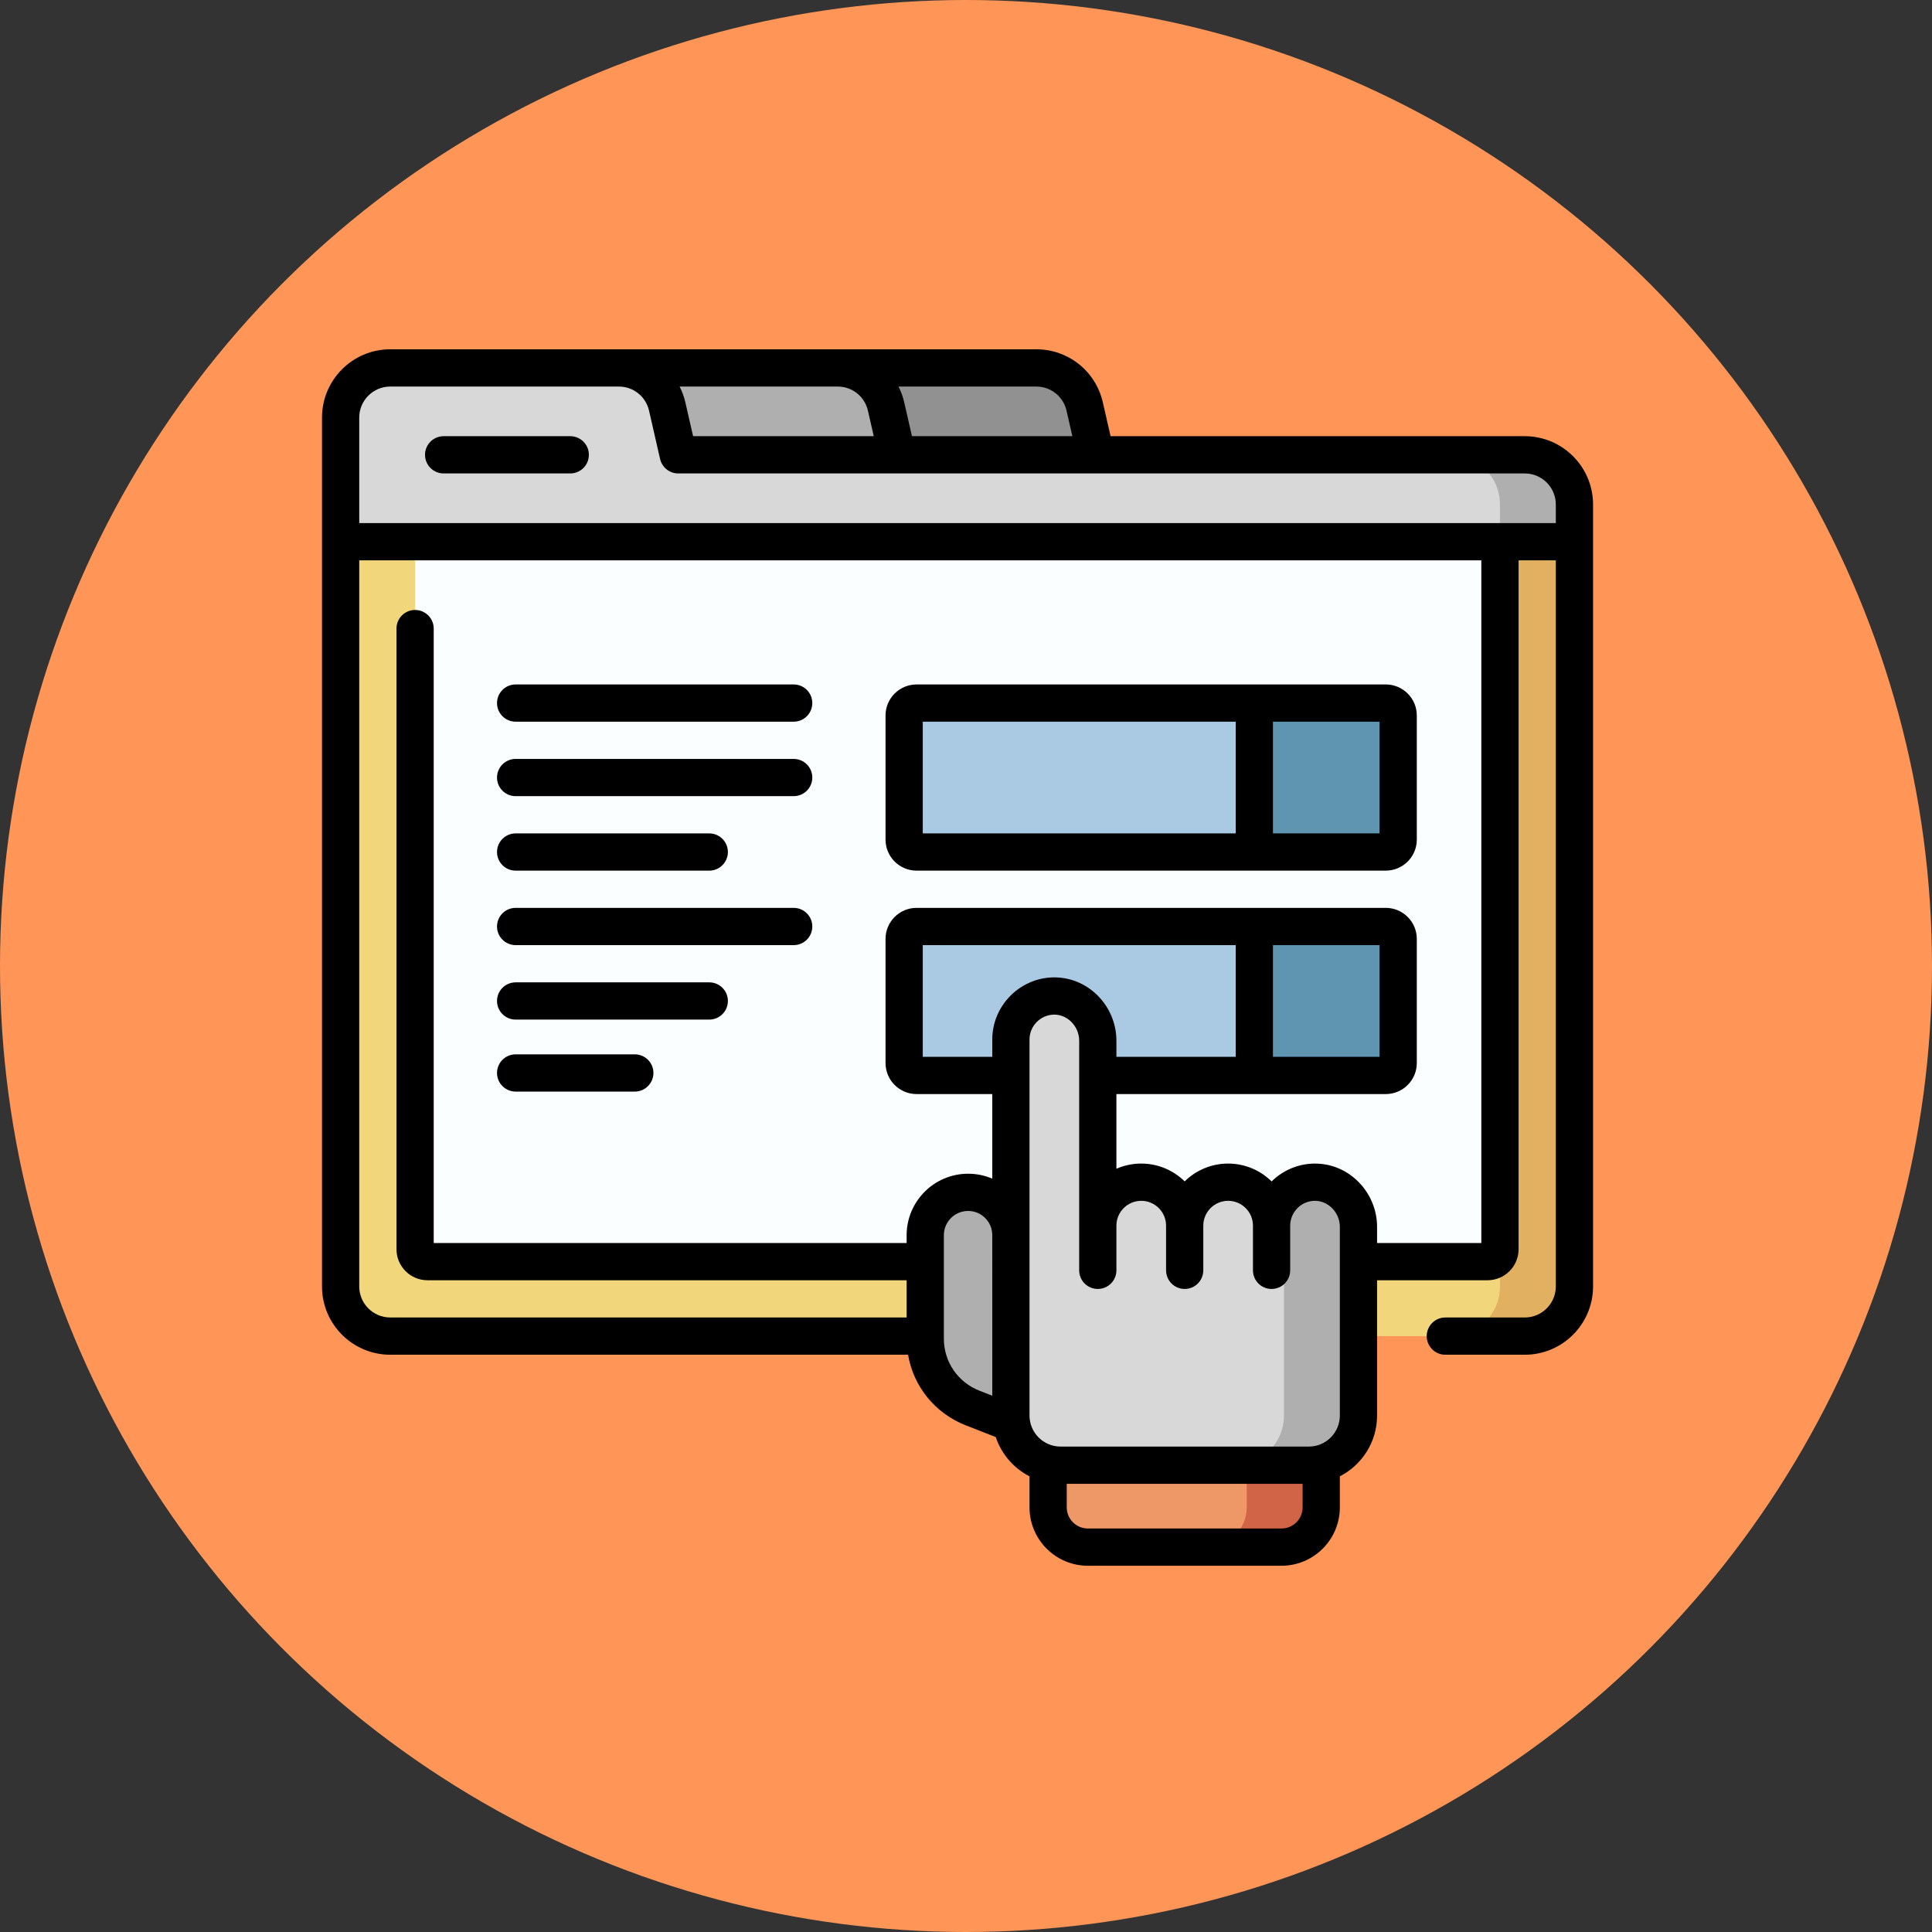 <svg width="114" height="114" viewBox="0 0 114 114" fill="none" xmlns="http://www.w3.org/2000/svg">
<rect x="0" y="0" width="114" height="114" fill="#333333" stroke="none"/>
<circle cx="57" cy="57" r="57" fill="#FF9657"/>
<g clip-path="url(#clip0)">
<path d="M48.102 21.71H61.147C62.513 21.71 63.698 22.655 64.003 23.987L64.654 26.837V27.887H48.102V21.71Z" fill="#919191"/>
<path d="M35.113 21.71H49.428C50.794 21.71 51.98 22.655 52.284 23.987L52.935 26.837V27.887H35.113V21.71Z" fill="#AFAFAF"/>
<path d="M20.099 34.161V24.64C20.099 23.021 21.41 21.71 23.028 21.71H36.513C37.88 21.71 39.064 22.655 39.369 23.987L40.02 26.837H89.972C91.59 26.837 92.901 28.148 92.901 29.767V34.161H20.099Z" fill="#D8D8D8"/>
<path d="M92.901 29.767V34.161H88.507V29.767C88.507 28.148 87.196 26.837 85.577 26.837H89.972C91.59 26.837 92.901 28.148 92.901 29.767Z" fill="#AFAFAF"/>
<path d="M89.972 78.839C91.59 78.839 92.901 77.527 92.901 75.909V31.964H20.099V75.909C20.099 77.527 21.41 78.839 23.028 78.839H89.972Z" fill="#F2D67C"/>
<path d="M92.901 31.964V75.909C92.901 77.528 91.59 78.839 89.972 78.839H85.728C87.277 78.761 88.507 77.481 88.507 75.914V31.968L92.901 31.964Z" fill="#E2B061"/>
<path d="M87.774 74.444C88.179 74.444 88.507 74.08 88.507 73.631V32.961C88.507 32.511 88.179 32.147 87.774 32.147H25.226C24.821 32.147 24.493 32.511 24.493 32.961V73.631C24.493 74.08 24.821 74.444 25.226 74.444H87.774Z" fill="#FAFEFF"/>
<path d="M75.478 41.485V50.274H54.083C53.678 50.274 53.351 49.947 53.351 49.542V42.218C53.351 41.813 53.678 41.485 54.083 41.485H75.478Z" fill="#AAC9E2"/>
<path d="M82.501 42.218V49.542C82.501 49.947 82.173 50.274 81.769 50.274H74.013V41.485H81.769C82.173 41.485 82.501 41.813 82.501 42.218Z" fill="#6095B2"/>
<path d="M75.478 63.458H54.083C53.678 63.458 53.351 63.13 53.351 62.726V55.401C53.351 54.997 53.678 54.669 54.083 54.669H75.478V63.458Z" fill="#AAC9E2"/>
<path d="M82.501 55.401V62.726C82.501 63.13 82.173 63.458 81.769 63.458H74.013V54.669H81.769C82.173 54.669 82.501 54.997 82.501 55.401Z" fill="#6095B2"/>
<path d="M75.616 91.29H64.19C62.896 91.29 61.847 90.241 61.847 88.946V84.991H77.96V88.946C77.96 90.241 76.91 91.29 75.616 91.29Z" fill="#EF9867"/>
<path d="M77.96 86.364V88.946C77.96 90.241 76.911 91.29 75.616 91.29H71.222C72.517 91.29 73.565 90.241 73.565 88.946V86.456H77.228C77.479 86.456 77.725 86.424 77.96 86.364Z" fill="#D16346"/>
<path d="M59.649 83.966L57.389 83.081C55.704 82.422 54.596 80.798 54.596 78.989V72.882C54.596 71.491 55.719 70.362 57.111 70.355C58.511 70.348 59.649 71.481 59.649 72.881C59.649 74.603 61.554 78.033 61.554 78.033L59.649 83.966Z" fill="#AFAFAF"/>
<path d="M77.544 69.757C76.152 69.783 75.03 70.921 75.03 72.32C75.03 70.905 73.882 69.757 72.467 69.757C71.051 69.757 69.903 70.905 69.903 72.32C69.903 70.905 68.755 69.757 67.34 69.757C65.924 69.757 64.776 70.905 64.776 72.32V61.401C64.776 59.964 63.6 58.744 62.164 58.771C60.771 58.797 59.649 59.935 59.649 61.334V83.526C59.649 85.144 60.961 86.456 62.579 86.456H77.228C78.846 86.456 80.157 85.144 80.157 83.526V72.388C80.157 70.95 78.981 69.731 77.544 69.757Z" fill="#D8D8D8"/>
<path d="M80.157 72.388V83.526C80.157 84.892 79.224 86.038 77.96 86.364C77.725 86.424 77.479 86.456 77.228 86.456H73.565V86.364C74.335 86.166 74.982 85.663 75.368 84.991C75.619 84.56 75.763 84.06 75.763 83.526V72.388C75.763 71.892 75.624 71.425 75.382 71.024C75.82 70.278 76.623 69.775 77.546 69.757C78.981 69.731 80.157 70.95 80.157 72.388V72.388Z" fill="#AFAFAF"/>
<path d="M89.972 25.738H65.53L65.074 23.742C64.652 21.899 63.037 20.611 61.147 20.611H23.028C20.807 20.611 19 22.418 19 24.64V75.909C19 78.13 20.807 79.938 23.028 79.938H53.581C53.903 81.811 55.169 83.392 56.989 84.104L58.757 84.797C59.093 85.804 59.815 86.635 60.748 87.113V88.946C60.748 90.844 62.292 92.389 64.19 92.389H75.616C77.514 92.389 79.059 90.844 79.059 88.946V87.112C80.362 86.445 81.256 85.088 81.256 83.526V75.543H87.774C88.784 75.543 89.606 74.722 89.606 73.712V33.062H91.803V75.909C91.803 76.919 90.982 77.74 89.972 77.74H85.284C84.677 77.74 84.186 78.232 84.186 78.839C84.186 79.445 84.677 79.938 85.284 79.938H89.972C92.193 79.938 94 78.13 94 75.909V29.767C94 27.545 92.193 25.738 89.972 25.738ZM62.932 24.232L63.276 25.738H53.811L53.355 23.742C53.28 23.411 53.164 23.099 53.017 22.809H61.147C62.006 22.809 62.74 23.394 62.932 24.232ZM49.428 22.809C50.288 22.809 51.022 23.394 51.213 24.232L51.557 25.738H40.897L40.44 23.742C40.364 23.411 40.249 23.099 40.102 22.809H49.428ZM23.028 22.809H36.513C37.372 22.809 38.106 23.394 38.298 24.232L38.949 27.082C39.064 27.581 39.508 27.936 40.02 27.936H89.972C90.982 27.936 91.803 28.757 91.803 29.767V30.865H21.197V24.64C21.197 23.63 22.018 22.809 23.028 22.809ZM55.694 78.989V72.882C55.694 72.098 56.332 71.457 57.116 71.454C57.5 71.451 57.859 71.599 58.13 71.869C58.401 72.139 58.55 72.499 58.55 72.881L58.551 76.568V82.356L57.789 82.058C56.517 81.56 55.694 80.355 55.694 78.989V78.989ZM81.402 55.768V62.359H75.112V55.768H81.402ZM72.915 62.359H65.875V61.401C65.875 60.402 65.463 59.425 64.746 58.72C64.039 58.026 63.115 57.656 62.143 57.672C60.163 57.71 58.551 59.352 58.551 61.334V62.359H54.449V55.768H72.915V62.359ZM75.616 90.191H64.19C63.504 90.191 62.945 89.633 62.945 88.946V87.555H76.861V88.946C76.861 89.633 76.303 90.191 75.616 90.191ZM79.059 83.526C79.059 84.536 78.237 85.357 77.228 85.357H62.579C61.569 85.357 60.748 84.536 60.748 83.526V61.334C60.748 60.541 61.392 59.884 62.185 59.869H62.21C62.577 59.869 62.93 60.017 63.206 60.288C63.506 60.582 63.678 60.988 63.678 61.401V74.957C63.678 75.564 64.17 76.056 64.776 76.056C65.383 76.056 65.875 75.564 65.875 74.957V72.32C65.875 71.512 66.532 70.856 67.34 70.856C68.148 70.856 68.805 71.512 68.805 72.32V74.957C68.805 75.564 69.297 76.056 69.903 76.056C70.51 76.056 71.002 75.564 71.002 74.957V72.32C71.002 71.512 71.659 70.856 72.467 70.856C73.275 70.856 73.932 71.512 73.932 72.32V74.957C73.932 75.564 74.424 76.056 75.03 76.056C75.637 76.056 76.129 75.564 76.129 74.957V72.32C76.129 71.528 76.773 70.87 77.566 70.856C77.941 70.848 78.305 70.997 78.588 71.274C78.887 71.568 79.059 71.974 79.059 72.387V83.526H79.059ZM87.408 73.346H81.256V72.387C81.256 71.388 80.844 70.411 80.126 69.707C79.42 69.012 78.501 68.642 77.524 68.659C76.559 68.677 75.68 69.076 75.034 69.711C74.373 69.061 73.466 68.658 72.467 68.658C71.469 68.658 70.564 69.059 69.903 69.708C69.242 69.059 68.337 68.658 67.34 68.658C66.819 68.658 66.324 68.767 65.875 68.964V64.557H81.769C82.778 64.557 83.6 63.736 83.6 62.726V55.401C83.6 54.391 82.778 53.57 81.769 53.57H54.083C53.073 53.57 52.252 54.391 52.252 55.401V62.726C52.252 63.736 53.073 64.557 54.083 64.557H58.551V69.548C58.106 69.357 57.622 69.257 57.123 69.257C57.117 69.257 57.111 69.257 57.105 69.257C55.116 69.266 53.497 70.893 53.497 72.882V73.346H25.592V37.091C25.592 36.484 25.1 35.992 24.493 35.992C23.886 35.992 23.395 36.484 23.395 37.091V73.712C23.395 74.722 24.216 75.543 25.226 75.543H53.497V77.74H23.028C22.018 77.74 21.197 76.919 21.197 75.909V33.062H87.408V73.346Z" fill="black"/>
<path d="M54.083 51.373H81.769C82.778 51.373 83.6 50.552 83.6 49.542V42.218C83.6 41.208 82.778 40.387 81.769 40.387H54.083C53.073 40.387 52.252 41.208 52.252 42.218V49.542C52.252 50.552 53.073 51.373 54.083 51.373ZM81.402 49.176H75.112V42.584H81.402V49.176ZM54.449 42.584H72.915V49.176H54.449V42.584Z" fill="black"/>
<path d="M30.426 42.584H46.832C47.439 42.584 47.931 42.092 47.931 41.485C47.931 40.879 47.439 40.387 46.832 40.387H30.426C29.819 40.387 29.327 40.879 29.327 41.485C29.327 42.092 29.819 42.584 30.426 42.584Z" fill="black"/>
<path d="M30.426 46.978H46.832C47.439 46.978 47.931 46.486 47.931 45.88C47.931 45.273 47.439 44.781 46.832 44.781H30.426C29.819 44.781 29.327 45.273 29.327 45.88C29.327 46.486 29.819 46.978 30.426 46.978Z" fill="black"/>
<path d="M30.426 51.373H41.852C42.459 51.373 42.95 50.881 42.95 50.274C42.95 49.668 42.459 49.176 41.852 49.176H30.426C29.819 49.176 29.327 49.668 29.327 50.274C29.327 50.881 29.819 51.373 30.426 51.373Z" fill="black"/>
<path d="M30.426 55.768H46.832C47.439 55.768 47.931 55.276 47.931 54.669C47.931 54.062 47.439 53.57 46.832 53.57H30.426C29.819 53.57 29.327 54.062 29.327 54.669C29.327 55.276 29.819 55.768 30.426 55.768Z" fill="black"/>
<path d="M30.426 60.162H41.852C42.459 60.162 42.95 59.67 42.95 59.063C42.95 58.457 42.459 57.965 41.852 57.965H30.426C29.819 57.965 29.327 58.457 29.327 59.063C29.327 59.67 29.819 60.162 30.426 60.162Z" fill="black"/>
<path d="M30.426 64.41H37.457C38.064 64.41 38.556 63.918 38.556 63.312C38.556 62.705 38.064 62.213 37.457 62.213H30.426C29.819 62.213 29.327 62.705 29.327 63.312C29.327 63.918 29.819 64.41 30.426 64.41Z" fill="black"/>
<path d="M26.178 27.936H33.648C34.255 27.936 34.747 27.444 34.747 26.837C34.747 26.23 34.255 25.738 33.648 25.738H26.178C25.571 25.738 25.079 26.23 25.079 26.837C25.079 27.444 25.571 27.936 26.178 27.936Z" fill="black"/>
</g>
<defs>
<clipPath id="clip0">
<rect width="75" height="75" fill="white" transform="translate(19 19)"/>
</clipPath>
</defs>
</svg>
